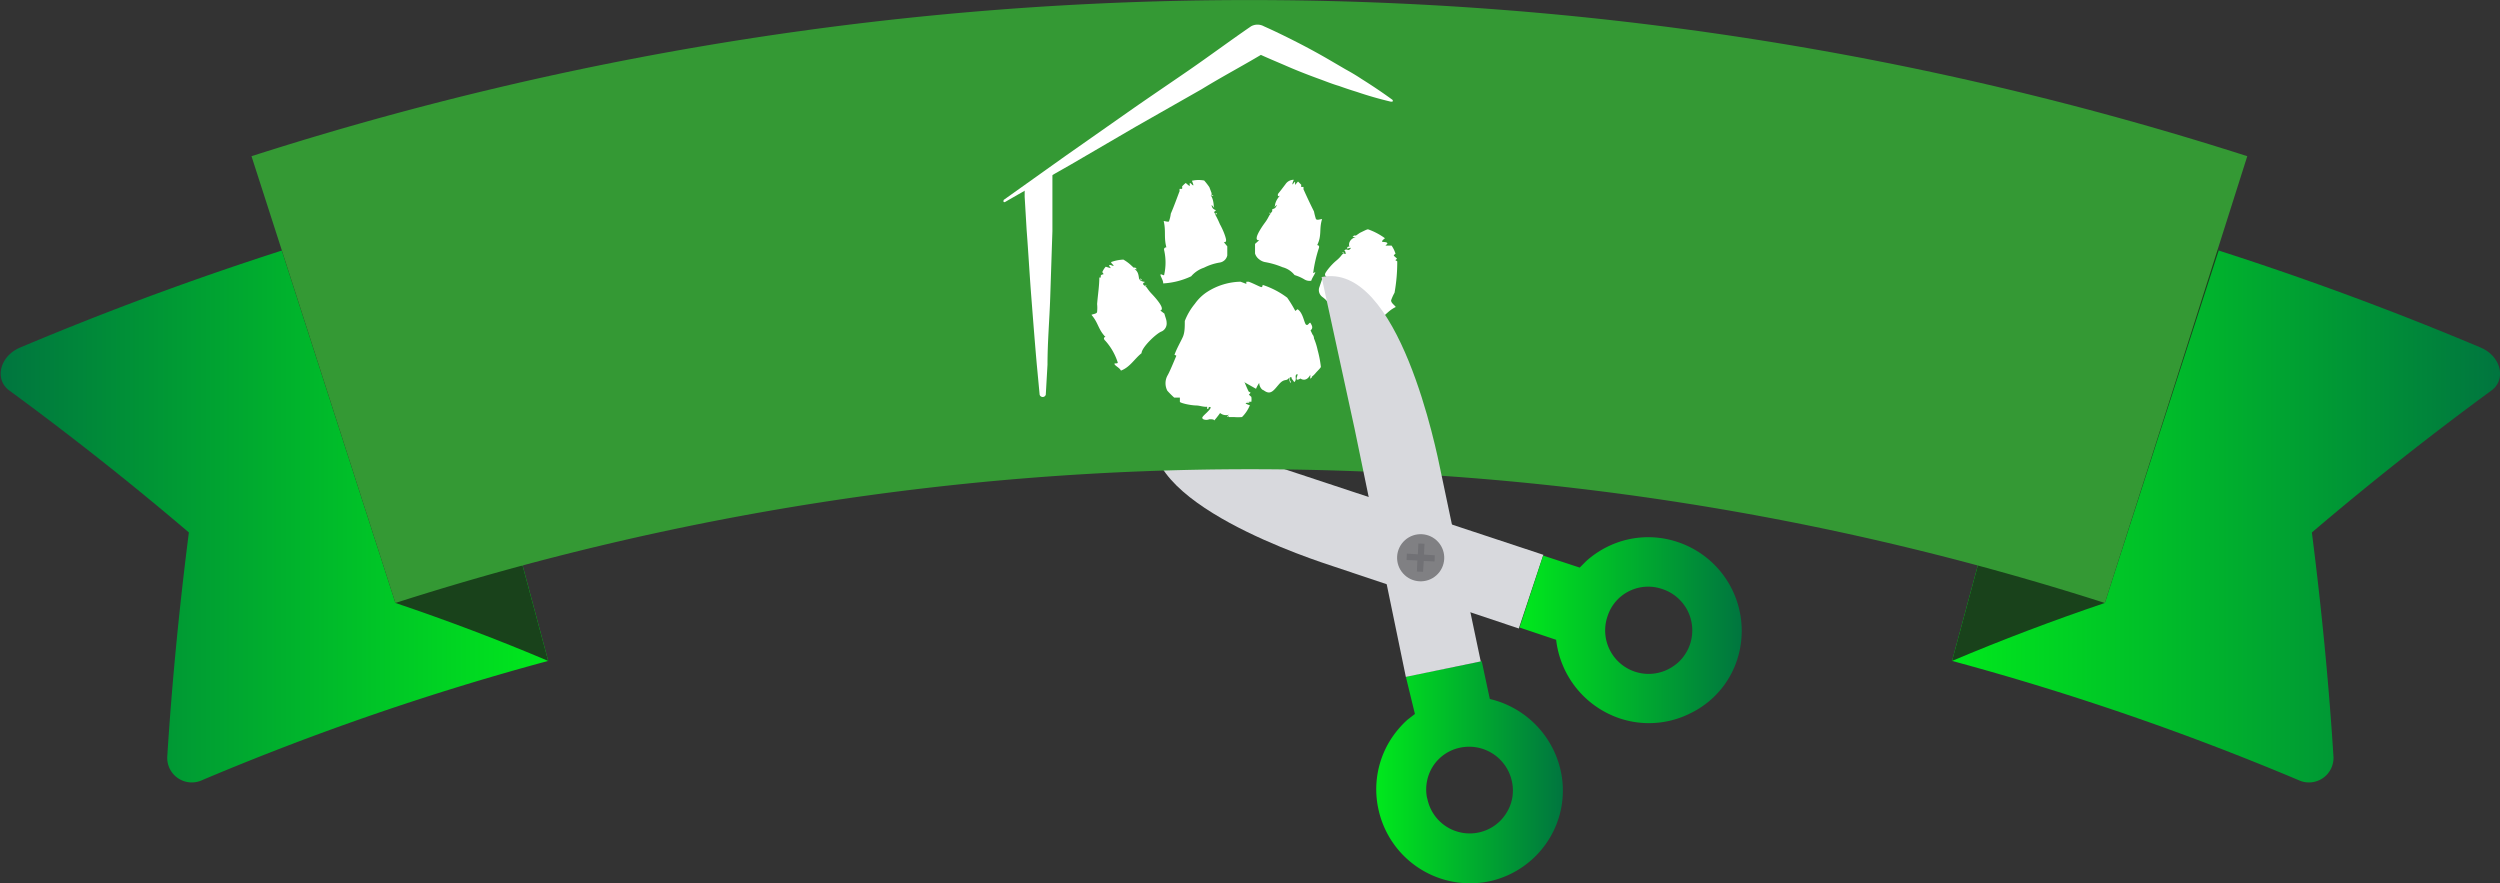 <svg id="Layer_1" data-name="Layer 1" xmlns="http://www.w3.org/2000/svg" xmlns:xlink="http://www.w3.org/1999/xlink" viewBox="0 0 101.79 35.97"><rect x="0" y="0" width="101.79" height="35.97" fill="#333333" stroke="none"/><defs><style>.cls-1{fill:url(#linear-gradient);}.cls-2{fill:#d8d9dd;}.cls-3{fill:url(#linear-gradient-2);}.cls-4{fill:#19421b;}.cls-5{fill:url(#linear-gradient-3);}.cls-6,.cls-8,.cls-9{fill:none;}.cls-6,.cls-8{stroke:#221f1f;stroke-dasharray:5;}.cls-6,.cls-9{stroke-miterlimit:10;}.cls-7{fill:#349934;}.cls-8{stroke-linecap:round;stroke-linejoin:round;}.cls-9{stroke:#fff;}.cls-10{fill:#fff;}.cls-11{fill:url(#linear-gradient-4);}.cls-12{fill:#808083;}.cls-13{fill:#5b5b5f;opacity:0.4;isolation:isolate;}</style><linearGradient id="linear-gradient" x1="58.8" y1="34.37" x2="66.39" y2="34.37" gradientUnits="userSpaceOnUse"><stop offset="0" stop-color="#00e91c"/><stop offset="1" stop-color="#00753f"/></linearGradient><linearGradient id="linear-gradient-2" x1="25.08" y1="23.08" x2="2.76" y2="23.08" xlink:href="#linear-gradient"/><linearGradient id="linear-gradient-3" x1="82.24" y1="23.08" x2="104.55" y2="23.08" xlink:href="#linear-gradient"/><linearGradient id="linear-gradient-4" x1="64.63" y1="28.57" x2="73.69" y2="28.57" xlink:href="#linear-gradient"/></defs><title>ribbon</title><path class="cls-1" d="M63.37,38.82a3.8,3.8,0,0,0,2.4-1.63,3.75,3.75,0,0,0,.54-2.86,3.86,3.86,0,0,0-2.89-2.94l-.33-1.54L60,30.48,60.37,32l-.31.24a4,4,0,0,0-.65.76,3.78,3.78,0,0,0-.53,2.86A3.82,3.82,0,0,0,63.37,38.82Zm-2.5-3.37a1.76,1.76,0,0,1,.24-1.33,1.73,1.73,0,0,1,1.11-.75,1.78,1.78,0,0,1,2.1,1.38,1.71,1.71,0,0,1-.25,1.32,1.68,1.68,0,0,1-.3.35,1.76,1.76,0,0,1-2.9-1Z" transform="translate(-2.76 -2.93)"/><path class="cls-2" d="M55.78,22.27l9.82,3.25-1,3L57.08,26c-.66-.22-8.27-2.63-7.27-5.7Z" transform="translate(-2.76 -2.93)"/><path class="cls-3" d="M25.08,29.84A109.21,109.21,0,0,0,11,34.69a1,1,0,0,1-1.43-.95c.19-3,.49-6.08.88-9.13q-3.52-3-7.31-5.78c-.62-.45-.39-1.4.44-1.75a129.39,129.39,0,0,1,16.55-5.69Z" transform="translate(-2.76 -2.93)"/><path class="cls-4" d="M18.86,27.48q3.2,1.08,6.22,2.36-2.47-9.22-5-18.45-2.94.79-5.85,1.73Z" transform="translate(-2.76 -2.93)"/><path class="cls-5" d="M82.24,29.84a110.26,110.26,0,0,1,14.1,4.85,1,1,0,0,0,1.43-.95c-.19-3-.49-6.08-.88-9.13q3.52-3,7.31-5.78c.62-.45.39-1.4-.44-1.75A129.53,129.53,0,0,0,87.2,11.39Q84.73,20.62,82.24,29.84Z" transform="translate(-2.76 -2.93)"/><path class="cls-4" d="M88.46,27.48q-3.19,1.08-6.22,2.36,2.48-9.22,5-18.45,3,.79,5.86,1.73Q90.77,20.31,88.46,27.48Z" transform="translate(-2.76 -2.93)"/><path class="cls-6" d="M24.88,17.07" transform="translate(-2.76 -2.93)"/><path class="cls-6" d="M11.52,17.07" transform="translate(-2.76 -2.93)"/><path class="cls-6" d="M96.51,17.07" transform="translate(-2.76 -2.93)"/><path class="cls-6" d="M83.15,17.07" transform="translate(-2.76 -2.93)"/><path class="cls-7" d="M88.46,27.48a113.93,113.93,0,0,0-69.6,0L13,9.29a133,133,0,0,1,81.26,0Q91.38,18.38,88.46,27.48Z" transform="translate(-2.76 -2.93)"/><path class="cls-6" d="M23.88,34.21" transform="translate(-2.76 -2.93)"/><path class="cls-6" d="M10.52,34.21" transform="translate(-2.76 -2.93)"/><path class="cls-8" d="M96.77,34.21" transform="translate(-2.76 -2.93)"/><path class="cls-8" d="M83.83,34.21" transform="translate(-2.76 -2.93)"/><path class="cls-9" d="M49.91,19.26" transform="translate(-2.76 -2.93)"/><path class="cls-9" d="M49.34,19.06" transform="translate(-2.76 -2.93)"/><path class="cls-10" d="M56.11,16.07c-.06,0-.09.13-.17.08s-.12-.49-.35-.63l-.09.07a5.22,5.22,0,0,0-.33-.54,3.41,3.41,0,0,0-1-.52s0,.09-.05.09-.32-.15-.52-.22h-.09a.16.16,0,0,0,0,.09l-.24-.09a2.61,2.61,0,0,0-1.35.41,1.83,1.83,0,0,0-.51.49A2.52,2.52,0,0,0,51,16c0,.24,0,.47-.08.65s-.26.49-.34.73c.2.06.31.25.44.39a.67.67,0,0,0,.47.29c0,.13-.11.31,0,.36a1.26,1.26,0,0,1,.46.35.85.85,0,0,1,.15.68c-.07.22-.39.4-.39.5a.11.11,0,0,0,.07.06A.31.31,0,0,0,52,20c.09,0,.19,0,.2.05a3.75,3.75,0,0,0,.68-1.14l0-.12,0-.11.05-.2a1.2,1.2,0,0,0,0-.17h0s-.05-.05,0-.06a.21.21,0,0,1,0-.15A.1.1,0,0,1,53,18c.09,0,.18.08.16.13h0s0,0,0,0l0,0,0,.07a1.88,1.88,0,0,0,.28.3l.46.26a1.36,1.36,0,0,1,.13-.24c0,.13.09.28.18.3.29.22.41,0,.63-.25s.31-.1.39-.25l.06.19c.11,0-.15-.2.05-.23,0,.09.09.14.11.21.14-.09,0-.27.11-.32s-.12.28.07.21,0-.08,0-.11c.15.18.36.16.48-.08,0,.06,0,.16,0,.19h0a.41.41,0,0,0,0-.11.3.3,0,0,0,0,.08l.06-.05a.12.12,0,0,0,0-.08l0,.05a.86.86,0,0,0,.14-.13c.09-.11.24-.24.23-.28a4.45,4.45,0,0,0-.13-.67,2.62,2.62,0,0,0-.15-.48s0-.1-.06-.16l-.08-.17C56.24,16.29,56.18,16.18,56.11,16.07Z" transform="translate(-2.76 -2.93)"/><path class="cls-10" d="M48,13.6c0,.06.1.11.1.15s-.18-.09-.18,0l.07.1-.21-.06a.83.83,0,0,0-.14.22s.05.06.05.08-.07,0-.11.06v0a.56.56,0,0,0,0,.08h-.06c0,.34-.06.7-.09,1.08a1.5,1.5,0,0,1,0,.31c0,.09-.16.09-.23.13.28.32.27.59.57.9-.05,0-.11.06,0,.16a2.42,2.42,0,0,1,.5.88c0,.07-.16,0-.13.07s.21.15.26.26c.37-.14.55-.48.84-.71,0-.23.61-.82.83-.89h0a.36.36,0,0,0,.19-.36c0-.11-.06-.23-.09-.36l-.17-.13s.09,0,.06-.12-.2-.34-.4-.55-.18-.26-.29-.34l.07,0c-.07-.1,0,.11-.14-.06,0,0,0-.06.07-.08s-.13,0-.22-.11.2.12.09,0,0,0-.07,0,0-.3-.22-.42c0,0,.11,0,.13,0h-.09l.06,0-.06-.06a.11.11,0,0,0-.07,0h0l-.14-.13a1.75,1.75,0,0,0-.28-.2A1.66,1.66,0,0,0,48,13.6Z" transform="translate(-2.76 -2.93)"/><path class="cls-10" d="M51.29,10.29a1.2,1.2,0,0,1,.06.17c0,.08-.14-.14-.15-.06l0,.11a1.83,1.83,0,0,1-.16-.13,1,1,0,0,0-.15.14.26.26,0,0,1,0,.1s-.06,0-.1,0v0a.24.24,0,0,0,0,.09h0c-.11.28-.22.6-.36.92a1.33,1.33,0,0,1-.07.3c0,.06-.16,0-.22,0,.1.42,0,.65.11,1.07,0,0-.12,0-.09.12a2.27,2.27,0,0,1,0,1c0,.06-.15-.07-.15,0s.12.23.11.35a3.1,3.1,0,0,0,1.14-.29,1.17,1.17,0,0,1,.52-.35,2.21,2.21,0,0,1,.64-.21h0a.37.37,0,0,0,.31-.29c0-.11,0-.24,0-.37l-.14-.17c.05,0,.1,0,.09-.1s-.11-.38-.25-.63a3.86,3.86,0,0,0-.2-.41h.08c0-.12-.06.09-.12-.1.05,0,.05-.05.08-.06s-.12,0-.17-.16.15.17.08,0,0,0,0,0,0-.28-.13-.46c0,0,.1.06.11,0h0s0,0-.07,0h0l0-.08,0,0h0L52,10.55a2.92,2.92,0,0,0-.21-.27A1.23,1.23,0,0,0,51.29,10.29Z" transform="translate(-2.76 -2.93)"/><path class="cls-10" d="M53.65,19.43a.73.73,0,0,1-.17-.07c0-.06.19,0,.14-.07l-.11,0a1.2,1.2,0,0,1,.2,0,.69.69,0,0,0,0-.2L53.61,19s0,0,.07-.08v0l-.08-.05,0,0a4.41,4.41,0,0,1-.33-.91.84.84,0,0,1-.11-.28c0-.09.14-.09.2-.12a1.44,1.44,0,0,1-.26-.46,1.35,1.35,0,0,0-.24-.48c.06,0,.16-.08.11-.18a1.12,1.12,0,0,1-.13-1c.09-.1.31,0,.33-.09a.2.2,0,0,0-.1-.16C53,15,53,15,53,14.91a2.4,2.4,0,0,0-1.19.6,5.76,5.76,0,0,0-.75.86,6.7,6.7,0,0,1-.36.94c-.16.38-.32.77-.41.92v0a.66.66,0,0,0,0,.61,3.7,3.7,0,0,0,.28.28l.23,0c0,.07,0,.13,0,.17s.37.14.67.15c.13,0,.31.07.44.05l0,.09c.12,0,0-.13.15-.06,0,0,0,.08,0,.11.16,0,.08-.11.24-.07s-.23.05,0,.1c0,0,0,0,.06,0a.38.38,0,0,0,.45.15s-.1.06-.08.09h0s.06,0,.06-.05l0,.06h.09l.05,0v0H53a1.64,1.64,0,0,0,.33,0A1.44,1.44,0,0,0,53.65,19.43Z" transform="translate(-2.76 -2.93)"/><path class="cls-10" d="M59.15,12.63s-.12.09-.12.13.22,0,.22.09l-.08.08.25,0a1.26,1.26,0,0,1,.16.33s-.07.05-.07.07.08.08.13.13v0a.2.2,0,0,1-.07.06l.08.05a7,7,0,0,1-.11,1.28,1.91,1.91,0,0,0-.14.31c0,.11.14.19.19.27-.38.18-.48.47-.89.6,0,0,.08.12,0,.17a2.79,2.79,0,0,0-.84.56c0,.06.14.08.08.12s-.26,0-.36.1c-.24-.27-.24-.63-.43-.93a.78.78,0,0,0-.15-.56,1.32,1.32,0,0,0-.4-.47v0a.35.35,0,0,1-.13-.37l.12-.35.19-.11c-.05,0-.09-.06-.06-.13s.22-.33.45-.52.2-.25.33-.31l-.09,0c.08-.1.06.13.16,0-.06,0,0-.07-.08-.1.12-.11.15.05.25-.07s-.23.08-.11-.07a.05.05,0,0,1,.08,0c-.06-.13,0-.33.25-.41,0,0-.15,0-.16,0h0l.1,0-.07,0,.06-.06h.08l0,0,.16-.11c.13-.06.31-.16.34-.14A2.65,2.65,0,0,1,59.15,12.63Z" transform="translate(-2.76 -2.93)"/><path class="cls-10" d="M55.44,10.25a.7.7,0,0,0-.06.17c0,.08.11-.15.11-.07l0,.11.12-.14.13.13s0,.08,0,.09.05,0,.09,0v0a.24.24,0,0,1,0,.09h0c.12.27.27.59.43.91a2.7,2.7,0,0,0,.08.31c.06.06.17,0,.25,0-.13.41,0,.66-.2,1.06,0,0,.11,0,.07.12a5.48,5.48,0,0,0-.23,1c0,.06.1-.07.08,0s-.13.22-.16.33a.4.4,0,0,1-.29-.06,1.76,1.76,0,0,0-.39-.17.92.92,0,0,0-.49-.32,3.33,3.33,0,0,0-.72-.21h0a.54.54,0,0,1-.23-.11.46.46,0,0,1-.17-.24c0-.12,0-.26,0-.39l.17-.15c-.06,0-.12,0-.1-.12s.16-.36.33-.59.15-.29.25-.38l-.07,0c.06-.11,0,.09.12-.09,0,0,0,0,0-.06s.1,0,.17-.15-.16.16-.06,0a0,0,0,0,1,0,0c0-.09.05-.26.21-.43,0,0-.09.06-.09,0h0l0,0h0l0-.06,0,0h0l.12-.15.19-.25A.4.4,0,0,1,55.44,10.25Z" transform="translate(-2.76 -2.93)"/><path class="cls-2" d="M57.91,20.37,60,30.49l3.05-.63-1.64-7.79c-.14-.68-1.69-8.51-4.84-7.86Z" transform="translate(-2.76 -2.93)"/><path class="cls-11" d="M64.63,28.48l1.49.5a3.84,3.84,0,0,0,2.59,3.2,3.75,3.75,0,0,0,2.9-.22,3.68,3.68,0,0,0,1.89-2.2A3.81,3.81,0,0,0,71.07,25a3.75,3.75,0,0,0-2.9.21,3.84,3.84,0,0,0-.82.56l-.27.27-1.49-.49ZM69.09,27a1.74,1.74,0,0,1,1.34-.09,1.77,1.77,0,0,1,.65,3,2,2,0,0,1-.38.26A1.77,1.77,0,0,1,68.22,28,1.72,1.72,0,0,1,69.09,27Z" transform="translate(-2.76 -2.93)"/><ellipse class="cls-12" cx="60.61" cy="25.63" rx="0.96" ry="0.96" transform="translate(-4.43 43.98) rotate(-41.78)"/><polygon class="cls-13" points="57.69 23.27 57.94 23.28 57.97 22.84 58.41 22.86 58.42 22.61 57.98 22.58 58 22.14 57.75 22.13 57.73 22.57 57.28 22.54 57.27 22.8 57.71 22.82 57.69 23.27"/><path class="cls-10" d="M43.64,11.06l2.5-1.78,2.51-1.76c.84-.59,1.69-1.16,2.53-1.74S52.84,4.59,53.7,4a.54.54,0,0,1,.52,0h0c.45.2.9.42,1.35.65s.89.47,1.32.72l.65.38c.22.12.44.25.65.39.43.27.85.55,1.26.85a.05.05,0,0,1,0,.08,0,0,0,0,1-.06,0A15.09,15.09,0,0,1,58,6.67q-.36-.11-.72-.24c-.24-.07-.47-.16-.71-.25-.47-.17-.94-.35-1.4-.55s-.93-.39-1.38-.61l.55,0c-.87.53-1.77,1-2.65,1.54L49,8.09,46.36,9.63c-.89.51-1.77,1-2.67,1.52a.06.06,0,0,1-.07,0S43.61,11.07,43.64,11.06Z" transform="translate(-2.76 -2.93)"/><path class="cls-10" d="M44.56,10.5a.21.21,0,0,0-.08.19v.25l.08,1.35c.07.91.12,1.82.19,2.72s.14,1.81.22,2.72L45.09,19a.13.13,0,0,0,.25,0l.07-1.22c0-.91.08-1.82.11-2.72s.06-1.82.09-2.72l0-1.36V9.7Z" transform="translate(-2.76 -2.93)"/></svg>